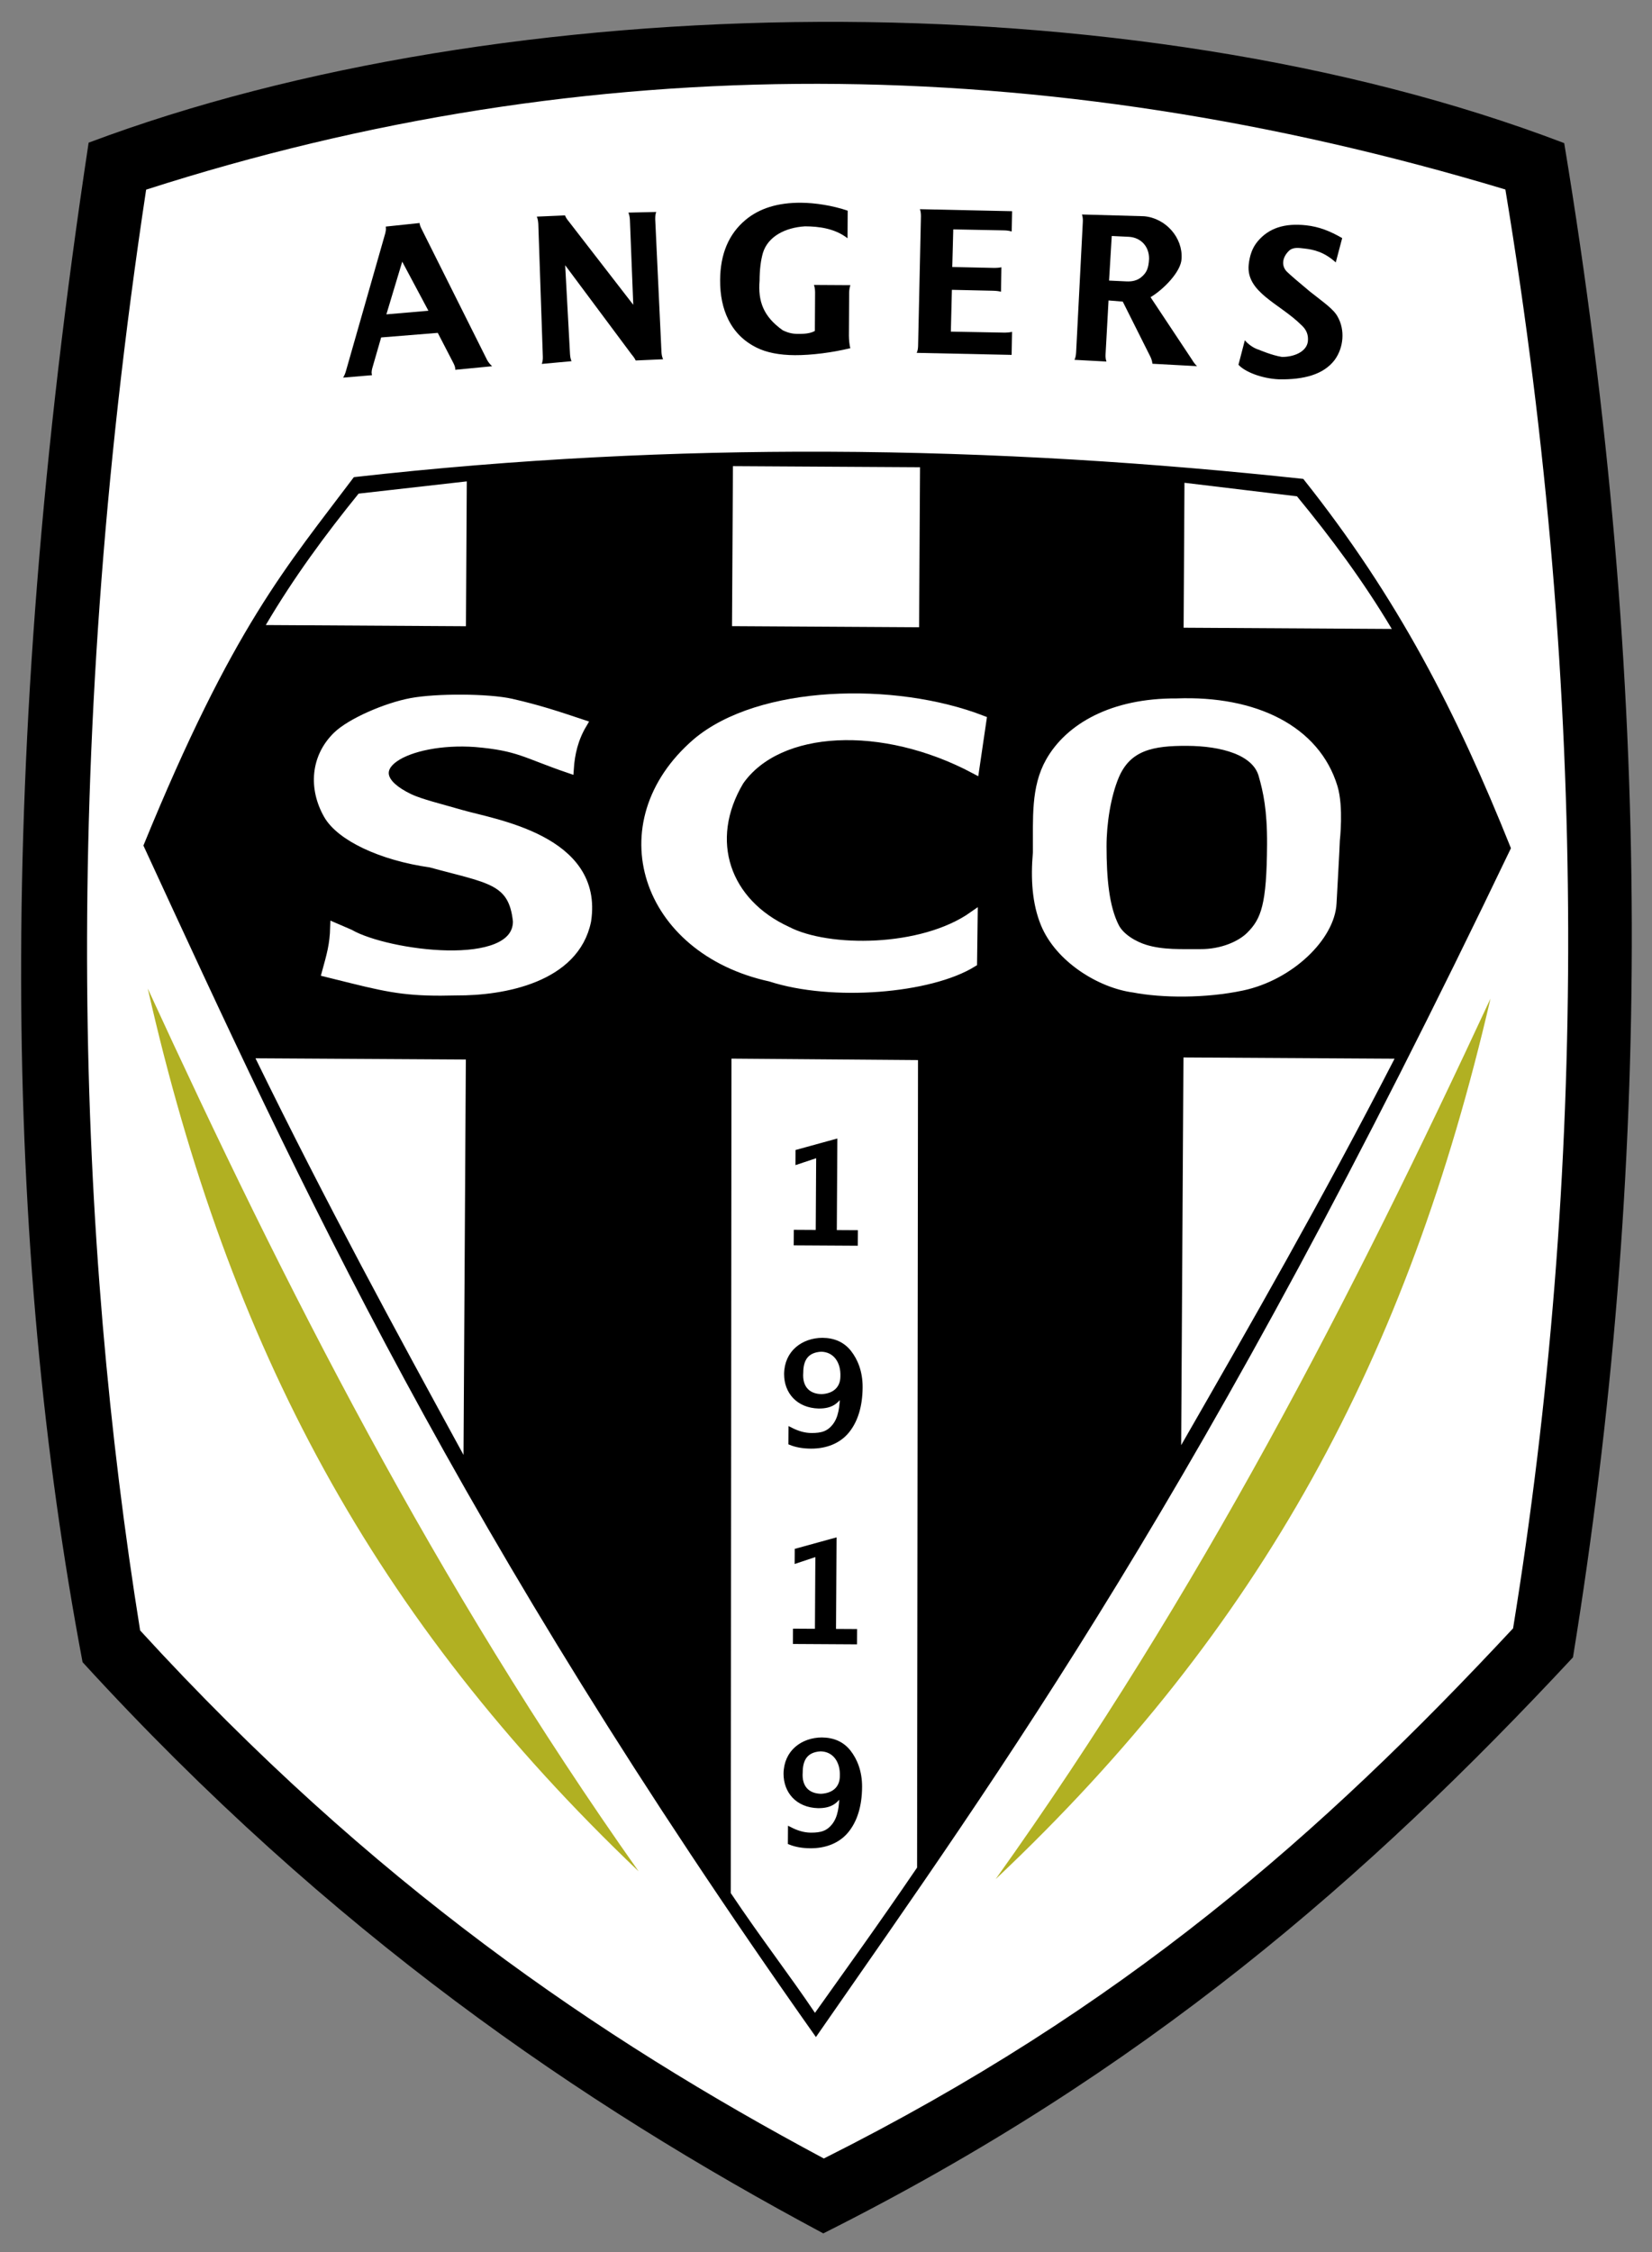 <?xml version="1.0" encoding="utf-8"?>
<!-- Generator: Adobe Illustrator 14.0.0, SVG Export Plug-In . SVG Version: 6.00 Build 43363)  -->
<!DOCTYPE svg PUBLIC "-//W3C//DTD SVG 1.1//EN" "http://www.w3.org/Graphics/SVG/1.1/DTD/svg11.dtd">
<svg version="1.1"
	 id="svg4505" inkscape:version="0.48.2 r9819" sodipodi:docname="Logo SCO Angers.svg" xmlns:dc="http://purl.org/dc/elements/1.1/" xmlns:cc="http://creativecommons.org/ns#" xmlns:rdf="http://www.w3.org/1999/02/22-rdf-syntax-ns#" xmlns:svg="http://www.w3.org/2000/svg" xmlns:sodipodi="http://sodipodi.sourceforge.net/DTD/sodipodi-0.dtd" xmlns:inkscape="http://www.inkscape.org/namespaces/inkscape"
	 xmlns="http://www.w3.org/2000/svg" xmlns:xlink="http://www.w3.org/1999/xlink" x="0px" y="0px" width="383.91px"
	 height="523.248px" viewBox="0 0 383.91 523.248" enable-background="new 0 0 383.91 523.248" xml:space="preserve">
<rect x="0" y="0" width="383.91" height="523.248" fill="#808080" stroke="none"/>
<sodipodi:namedview  id="base" inkscape:window-y="-8" inkscape:window-x="-8" inkscape:window-height="706" inkscape:window-width="1366" fit-margin-bottom="5" fit-margin-right="5" inkscape:current-layer="g3833" inkscape:document-units="px" inkscape:pageshadow="2" inkscape:pageopacity="0.0" inkscape:cy="216.1514" inkscape:cx="72.510419" inkscape:zoom="0.7" fit-margin-left="5" borderopacity="1.0" fit-margin-top="5" bordercolor="#666666" showgrid="false" pagecolor="#ffffff" inkscape:window-maximized="1">
	</sodipodi:namedview>
<g id="layer1" transform="translate(-182.331,-380.887)" inkscape:label="Calque 1" inkscape:groupmode="layer">
	<g id="g4468" transform="matrix(0.679,0.004,-0.004,0.679,135.6,408.331)">
		<g id="g3833" transform="matrix(1,-0.027,0.027,1,600.292,-96.724)">
			<path id="path3030-1" sodipodi:nodetypes="cccccc" inkscape:connector-curvature="0" d="M-503.546,90.945
				C-360.532,40.587-146.997,41.588,1.172,101.75C28.031,288.548,23.59,454.596-6.76,619.6
				c-72.18,74.261-149.646,138.816-260.582,191.565c-81.651-45.897-166.237-106.01-249.243-200.677
				C-540.335,468.193-540.075,302.16-503.546,90.945z"/>
			<path id="path3030" sodipodi:nodetypes="cccccc" inkscape:connector-curvature="0" fill="#FFFFFF" d="M-484.212,107.421
				c152.567-45.471,307.278-41.348,464.927,9.762C5.767,291.408,1.273,455.346-27.035,609.243
				c-67.32,69.262-136.114,127.114-239.583,176.312c-76.154-42.807-152.63-97.207-230.048-185.502
				C-515.046,467.966-518.283,304.418-484.212,107.421z"/>
		</g>
		<g id="g3017" transform="translate(-1589.374,920.685)">
		</g>
		<g id="flowRoot2997" transform="translate(-235.328,948.369)">
		</g>
		<path id="path3924" sodipodi:nodetypes="ccc" inkscape:connector-curvature="0" fill="#B1B022" d="M121.145,297.099
			c47.536,101.861,99.557,202.974,169.768,301.056C199.49,512.103,149.75,419.757,121.145,297.099z"/>
		<path id="path3924-0" sodipodi:nodetypes="ccc" inkscape:connector-curvature="0" fill="#B1B022" d="M580.707,297.837
			c-46.798,102.202-98.088,203.688-167.589,302.273C503.918,513.402,552.99,420.698,580.707,297.837z"/>
		<g id="g4210" transform="translate(35.963,-90)">
			<path id="path3829" inkscape:connector-curvature="0" d="M316.251,202.062c-51.315,0.129-105.329,2.978-161.563,9.657
				c-22.764,30.683-41.057,51.262-71.281,126.469c54.854,117.046,108.976,233.531,232.563,406.311
				c63.655-92.795,131.145-187.154,235.467-408.156c-18.841-46.193-38.979-85.171-71.812-125.938
				C429.081,205.257,374.405,201.915,316.251,202.062z M284.406,207.187l64.03,0l0.001,54.75l-64.031,0L284.406,207.187z
				 M438.969,211.968l38.531,4.406c11.726,14.08,22.857,28.869,32.719,45.187l-71.25,0L438.969,211.968z M193.344,212.937
				l0.001,49.563l-68.501,0c9.483-16.319,20.226-31.076,31.501-45.156L193.344,212.937z M439.781,408.594l72.251-0.001
				c-24.916,49.089-48.58,90.865-72.252,132.656L439.781,408.594z M285.094,409.906l63.843,0.125l1.313,276.281
				c-13.949,20.743-23.585,34.097-34.656,49.907c-8.777-12.91-18.491-25.215-29.062-40.813L285.094,409.906z M122.188,410.75l72,0
				l0,135.281C170.595,503.413,147.021,460.808,122.188,410.75z"/>
			<g id="g4202">
				<path id="path3909-9" sodipodi:nodetypes="ccccccsccccccccccsccc" inkscape:connector-curvature="0" d="M323.163,119.557
					l-0.001,9.434c-4.386-3.379-9.877-3.997-14.565-3.997c-6.836,0.459-12.679,3.555-14.365,9.178
					c-0.727,2.589-1.091,5.759-1.09,9.508c-0.533,7.037,1.366,12.26,8.027,16.914c1.655,0.814,3.254,1.221,5.134,1.221
					c1.83,0,4.234-0.073,5.863-1.06l0-13.241c-0.025-1.036-0.163-1.861-0.413-2.479l12.488,0.001
					c-0.251,0.689-0.389,1.516-0.415,2.478l0.001,14.811c0.025,1.331,0.2,3.348,0.527,4.26c-6.155,1.556-13.333,2.497-18.952,2.51
					c-5.365,0-9.752-0.838-13.162-2.516c-4.336-2.121-7.57-5.291-9.701-9.509c-1.931-3.797-2.896-8.311-2.896-13.54
					c0-8.929,2.871-15.811,8.612-20.645c4.712-3.972,11.005-5.956,18.877-5.956C311.969,116.931,317.949,117.806,323.163,119.557"/>
				<path id="path3896-4" sodipodi:nodetypes="ccccccccccccccccscc" inkscape:connector-curvature="0" d="M347.862,118.901
					l31.565,0.5l-0.09,6.942c-0.807-0.23-1.657-0.352-2.547-0.367l-17.459-0.235l-0.266,12.871l13.956,0.229
					c1.167,0.019,2.121-0.06,2.86-0.239l-0.09,8.384c-0.683-0.203-1.596-0.315-2.738-0.333l-14.07-0.232l-0.27,14.302l17.931,0.228
					c1.169,0.019,2.173-0.071,3.014-0.273l-0.095,7.879l-32.492-0.5c0.29-0.644,0.442-1.435,0.457-2.37l0.713-44.366
					C348.234,120.288,348.108,119.481,347.862,118.901"/>
				<path id="path3907-8" sodipodi:nodetypes="cccccccccccccccccc" inkscape:connector-curvature="0" d="M226.582,138.787
					l1.832,30.36c0.067,1.009,0.245,1.826,0.534,2.457l-10.164,0.993c0.262-0.725,0.374-1.555,0.336-2.49l-1.817-45.438
					c-0.068-1.032-0.246-1.851-0.534-2.455l9.67-0.48c0.153,0.536,0.591,1.233,1.312,2.092l22.213,28.359l-1.321-29.077
					c-0.065-0.983-0.243-1.801-0.534-2.455l9.534-0.277c-0.245,0.479-0.357,1.309-0.336,2.492l2.41,45.511
					c0.064,0.934,0.254,1.727,0.571,2.38l-9.391,0.471c-0.178-0.487-0.67-1.207-1.474-2.161"/>
				<path id="path3905-8" sodipodi:nodetypes="cccccccccccccccccccc" inkscape:connector-curvature="0" d="M163.746,163.866
					l-2.991,10.595c-0.177,0.711-0.237,1.298-0.179,1.758c0.015,0.122,0.051,0.315,0.111,0.578l-9.88,0.895
					c0.44-0.721,0.775-1.537,1.006-2.454l13.156-47.115c0.174-0.736,0.234-1.323,0.179-1.76c-0.015-0.121-0.033-0.268-0.054-0.437
					l11.569-1.289c0.037,0.514,0.264,1.176,0.681,1.987l22.717,44.752c0.44,0.783,1.015,1.488,1.726,2.116l-12.606,1.289
					c-0.001-0.222-0.009-0.393-0.025-0.515c-0.06-0.485-0.263-1.064-0.61-1.737l-5.432-10.346 M165.49,155.953l14.378-1.317
					l-9.063-16.739"/>
				<path id="path3887-2" sodipodi:nodetypes="ccccccccccccccccccc" inkscape:connector-curvature="0" d="M457.21,171.476
					l2.133-8.397c2.16,2.564,4.838,3.228,4.838,3.228s4.441,1.886,7.886,2.405c3.952,0.012,8.41-1.716,8.847-5.334
					c0.239-2.268-0.524-4.092-2.292-5.639c-7.42-7.288-19.019-11.053-18.11-20.534c0.322-3.067,1.147-5.746,3.069-8.04
					c3.728-4.471,9.087-6.315,16.55-5.529c4.363,0.459,8.114,1.894,12.323,4.302l-2.152,8.33c-3.941-3.54-7.533-4.35-10.781-4.691
					c-1.91-0.202-3.569-0.452-4.979,0.559c-2.523,2.242-2.995,5.288-1.006,7.342c1.113,1.1,4.195,3.711,7.995,6.82
					c4.502,3.538,8.066,5.89,9.497,8.485c2.66,4.566,2.152,10.64-0.91,14.867c-3.791,5.045-10.517,6.813-18.957,6.736
					C465.07,176.162,459.309,173.815,457.21,171.476"/>
				<path id="path3890-4" sodipodi:nodetypes="cccccsccccccccccsccccc" inkscape:connector-curvature="0" d="M412.615,149.736
					l-0.91,18.463c-0.044,0.943,0.063,1.76,0.319,2.449l-10.95-0.523c0.286-0.544,0.467-1.348,0.542-2.409l2.042-44.886
					c0.041-0.894-0.066-1.711-0.319-2.449l21.26,0.473c7.467,0.607,13.363,7.303,12.92,14.457
					c-0.103,4.34-6.02,10.502-10.533,13.232l14.253,21.202c0.654,1.071,1.257,1.838,1.809,2.3l-15.282-0.733
					c-0.094-0.804-0.318-1.577-0.677-2.321l-9.601-18.88 M412.754,142.94l5.981,0.249c2.028,0.085,3.678-0.376,4.95-1.408
					c2.003-1.628,2.572-3.254,2.715-6.397c-0.001-4.393-3.022-7.227-6.873-7.455l-5.943-0.25L412.754,142.94"/>
			</g>
		</g>
		<g id="g4307" transform="translate(35.853,-90)">
			<g id="text4251" transform="matrix(1,0,0,1.036,0,-17.601)">
				
					<path id="path4263" sodipodi:nodetypes="ccccccccccc" inkscape:connector-curvature="0" stroke="#000000" stroke-width="1.25" d="
					M328.195,473.572l-20.688,0.001l0-3.887l7.506-0.001l0-25.17l-7.074,2.32l-0.001-3.656l13.04-3.539l0,30.046l7.218,0.001
					L328.195,473.572z"/>
			</g>
			<g id="text4255" transform="matrix(1.062,0,0,0.942,0.177,0)">
				
					<path id="path4260" sodipodi:nodetypes="ccssccccccssscccccc" inkscape:connector-curvature="0" stroke="#000000" stroke-width="1.399" d="
					M288.174,574.669l0-4.989c2.098,1.189,4.319,1.971,6.662,1.971c3.41,0,5.564-0.716,7.46-3.46
					c1.897-2.746,2.389-6.644,2.389-11.698c-0.035,0.017-0.07,0.017-0.106-0.001c-1.608,3.235-3.448,4.852-7.436,4.852
					c-6.606-0.161-10.46-5.242-10.5-11.724c0.018-8.05,5.453-12.484,11.576-12.562c3.707-0.001,6.596,1.464,8.667,4.393
					c2.073,2.928,3.691,7.19,3.692,12.785c0,6.942-1.513,12.293-4.205,16.052c-2.693,3.76-6.852,5.638-11.642,5.638
					C292.213,575.926,290.027,575.508,288.174,574.669L288.174,574.669z M297.825,540.704c-4.855,0.352-6.417,3.757-6.408,8.314
					c-0.353,5.455,2.315,8.442,6.697,8.498c4.11-0.279,6.663-2.858,6.675-7.135C304.966,544.966,302.38,540.774,297.825,540.704z"/>
			</g>
			<g id="text4251-5" transform="matrix(1,0,0,1.036,4.9843101e-6,118.87)">
				
					<path id="path4263-1" sodipodi:nodetypes="ccccccccccc" inkscape:connector-curvature="0" stroke="#000000" stroke-width="1.25" d="
					M328.723,473.488l-20.686,0l0-3.801l7.506-0.001l0-25.171l-7.075,2.321l0-3.656l13.04-3.539l0,30.046l7.216-0.001
					L328.723,473.488z"/>
			</g>
			<g id="text4255-7" transform="matrix(1.062,0,0,0.942,0.795,136.737)">
				
					<path id="path4260-1" sodipodi:nodetypes="ccssccccccssscccccc" inkscape:connector-curvature="0" stroke="#000000" stroke-width="1.399" d="
					M288.174,574.668l0-4.988c2.098,1.189,4.319,1.971,6.662,1.971c3.41,0,5.564-0.716,7.461-3.462
					c1.897-2.744,2.387-6.644,2.388-11.698c-0.034,0.019-0.069,0.019-0.104,0.001c-1.609,3.235-3.45,4.852-7.436,4.852
					c-6.606-0.162-10.461-5.242-10.5-11.723c0.018-8.052,5.453-12.484,11.575-12.563c3.707,0.001,6.596,1.464,8.669,4.394
					c2.073,2.928,3.691,7.19,3.691,12.785c0,6.942-1.513,12.293-4.207,16.051c-2.692,3.76-6.85,5.64-11.641,5.64
					C292.213,575.927,290.027,575.507,288.174,574.668L288.174,574.668z M297.826,540.703c-4.856,0.354-6.418,3.759-6.408,8.314
					c-0.353,5.455,2.315,8.443,6.697,8.498c4.111-0.277,6.663-2.856,6.677-7.133C304.967,544.967,302.381,540.775,297.826,540.703z"
					/>
			</g>
		</g>
		<g id="g4452" transform="translate(38.183,-90)">
			
				<path id="path4354-5" sodipodi:nodetypes="ccccccccc" inkscape:connector-curvature="0" fill="#FFFFFF" stroke="#FFFFFF" stroke-width="3" d="
				M270.25,301.875c-31.794,27.794-17.238,70.995,25.781,80.094c21.216,6.773,54.712,3.743,69.203-5.363l0.114-16.087
				c-17.48,12.507-49.664,12.708-63.632,5.569c-21.058-9.512-28.679-30.68-16.658-51.151c13.211-19.121,48.848-21.071,80.525-4.469
				l2.39-16.971C337.901,282.066,291.708,283.467,270.25,301.875z"/>
			
				<path id="path4354" sodipodi:nodetypes="cccccccssscccccscc" inkscape:connector-curvature="0" fill="#FFFFFF" stroke="#FFFFFF" stroke-width="3" d="
				M233.064,363.063c4.147-28.037-32.186-33.092-43.242-36.246c-7.332-2.078-13.697-3.563-17.588-5.32
				c-20.802-9.831-0.821-20.723,22.376-19.184c15.012,1.197,16.869,3.637,32.214,8.777c0.318-5.173,1.435-10.31,4.406-15.379
				c-9.08-2.969-15.095-4.934-24.475-7.021c-7.841-1.7-25.517-1.7-34.258,0.001c-8.461,1.646-20.603,6.957-25.303,11.619
				c-7.453,7.394-8.122,17.966-2.906,26.989c4.292,7.427,18.331,14.035,35.214,16.312c20.035,5.368,28.229,5.396,29.797,19.729
				c0.197,17.612-44.643,11.821-57.312,4.604l-5.211-2.211c-0.134,6.116-1.167,9.614-2.757,15.549l8.946,2.161
				c13.857,3.347,20.225,4.394,35.705,3.894C204.658,387.339,229.17,382.75,233.064,363.063z"/>
			
				<path id="path4354-5-2" sodipodi:nodetypes="ccscscscscssssssssss" inkscape:connector-curvature="0" fill="#FFFFFF" stroke="#FFFFFF" stroke-width="3" d="
				M488.146,355.475c0,0,1.003-20.064,1.002-21.488c0,0,1.229-11.347-0.853-18.085c-6.1-19.736-27.127-29.818-53.831-28.631
				c-21.84,0.001-36.643,8.645-43.198,20.405c-4.989,8.952-4.147,19.394-4.147,31.048c-0.752,9.053-0.132,17.329,2.778,24.319
				c4.952,11.883,19.025,20.479,30.489,21.94c9.734,1.81,24.462,1.882,37.109-0.883
				C473.937,380.506,487.678,366.902,488.146,355.475L488.146,355.475z M424.258,371.598c-3.751-1.114-8.532-3.758-10.458-7.502
				c-3.506-6.815-4.41-16.555-4.488-27.582c-0.056-8.1,1.426-17.44,4.074-23.942c4.288-10.538,13.116-12.085,24.791-12.1
				c12.006-0.014,23.581,3.038,25.985,11.228c1.644,5.596,3.083,11.953,3.083,23.839c-0.001,20.542-1.819,26.078-7.098,31.358
				c-3.18,3.18-9.473,6.099-17.052,6.099C436.691,372.997,430.316,373.397,424.258,371.598L424.258,371.598z"/>
		</g>
	</g>
</g>
</svg>
